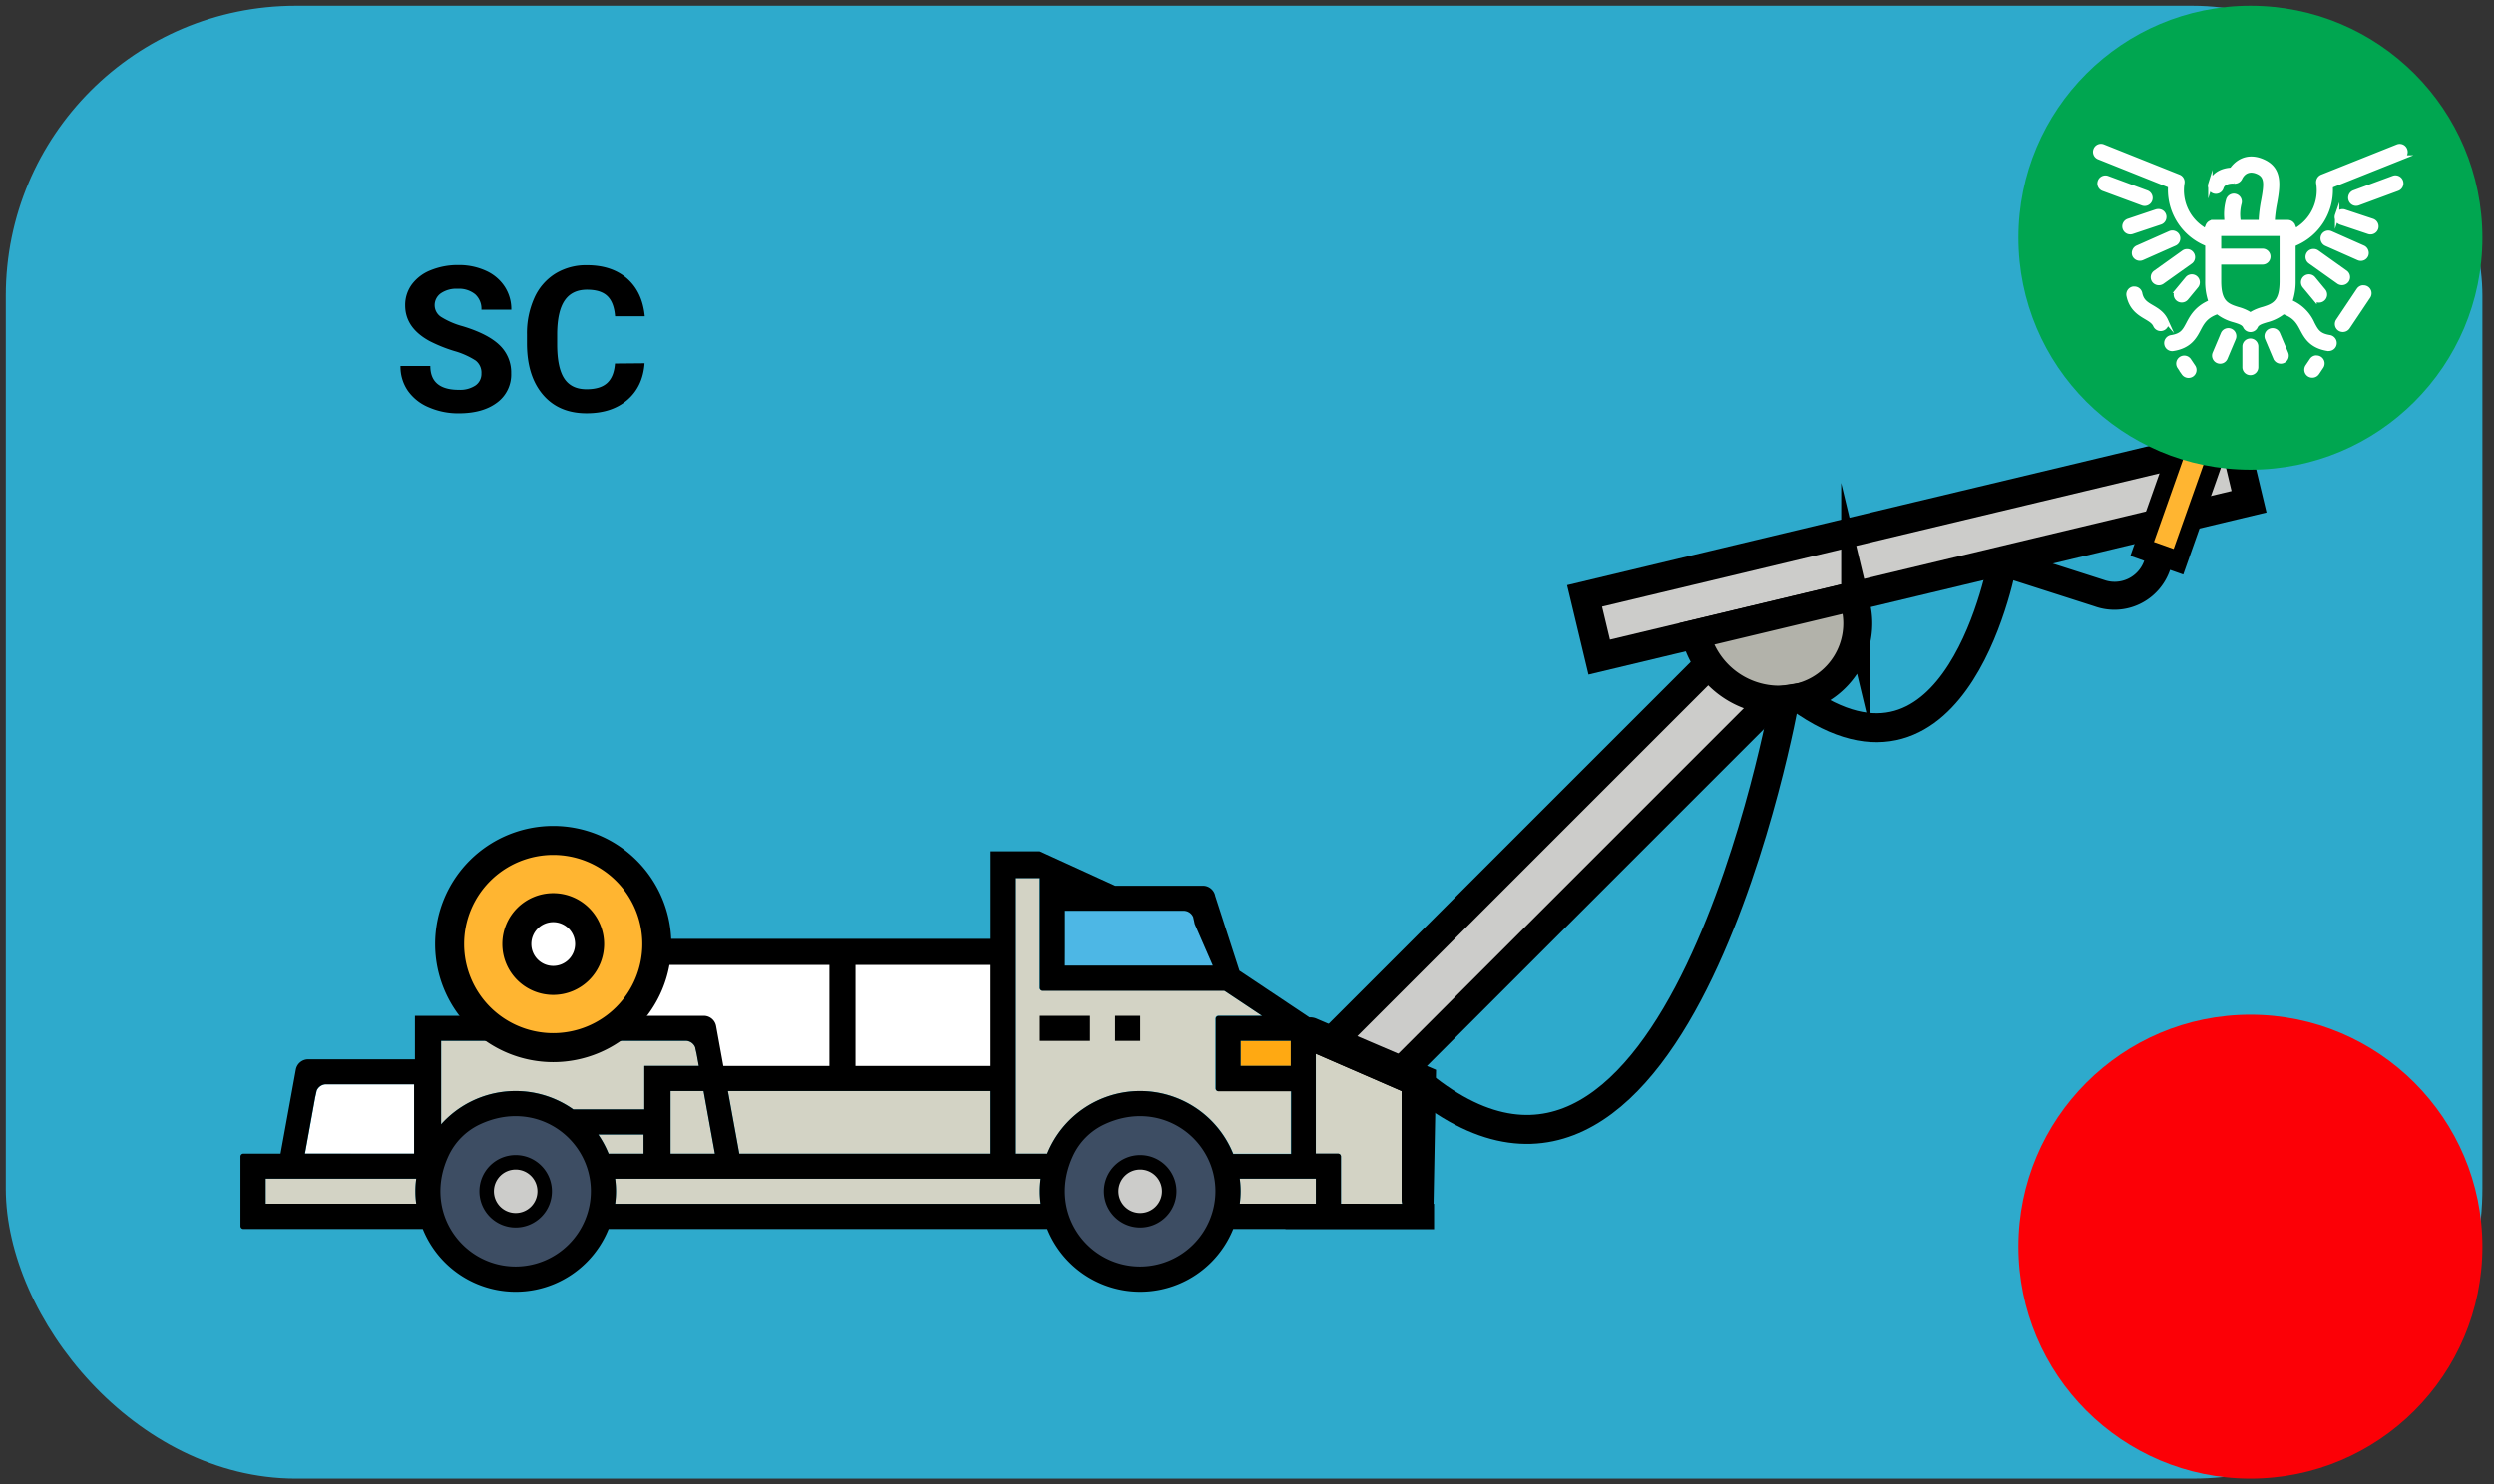 <svg xmlns="http://www.w3.org/2000/svg" viewBox="0 0 860 512"><rect x="0" y="0" width="860" height="512" fill="#333333" stroke="none"/><defs><style>.cls-1{fill:#2eaacc;}.cls-2,.cls-5{fill:#ccccca;}.cls-10,.cls-11,.cls-13,.cls-2,.cls-5,.cls-9{stroke:#000;}.cls-10,.cls-11,.cls-13,.cls-15,.cls-2,.cls-5,.cls-9{stroke-miterlimit:10;}.cls-10,.cls-11,.cls-13,.cls-2,.cls-9{stroke-width:10px;}.cls-10,.cls-15,.cls-3{fill:#fff;}.cls-4{fill:#3d4d63;}.cls-5{stroke-width:5px;}.cls-6{fill:#d3d3c5;}.cls-7{fill:#4db7e5;}.cls-8{fill:#ffa912;}.cls-12,.cls-9{fill:#ffb531;}.cls-11{fill:#b2b2aa;}.cls-13{fill:none;}.cls-14{fill:#00a650;}.cls-15{stroke:#fff;stroke-width:1.5px;}.cls-16{fill:#fc0006;}</style></defs><title>sc-01-moi-on-off</title><g id="Equipments"><rect class="cls-1" x="2" y="2" width="854" height="508" rx="100"/><path d="M166,128.83a5.24,5.24,0,0,0-2-4.46,27.13,27.13,0,0,0-7.38-3.29,52.13,52.13,0,0,1-8.45-3.4q-8.47-4.58-8.47-12.34a12,12,0,0,1,2.27-7.19,14.81,14.81,0,0,1,6.53-4.94A24.66,24.66,0,0,1,158,91.43a22.3,22.3,0,0,1,9.5,1.94A15.07,15.07,0,0,1,174,98.82a14.22,14.22,0,0,1,2.31,8H166a6.69,6.69,0,0,0-2.15-5.31,8.83,8.83,0,0,0-6.05-1.9,9.43,9.43,0,0,0-5.84,1.59,5,5,0,0,0-2.09,4.19,4.83,4.83,0,0,0,2.44,4.07,27.54,27.54,0,0,0,7.2,3.07q8.74,2.64,12.75,6.53a13,13,0,0,1,4,9.71,12,12,0,0,1-4.89,10.13q-4.89,3.68-13.16,3.68a25.29,25.29,0,0,1-10.46-2.11,16.53,16.53,0,0,1-7.19-5.76,14.66,14.66,0,0,1-2.48-8.47h10.29q0,8.24,9.84,8.24a9.59,9.59,0,0,0,5.71-1.49A4.83,4.83,0,0,0,166,128.83Z"/><path d="M222.27,125.31q-.57,8-5.93,12.64t-14.1,4.62q-9.57,0-15.05-6.45t-5.49-17.68v-3a29.74,29.74,0,0,1,2.53-12.64,18.93,18.93,0,0,1,7.23-8.39,20.22,20.22,0,0,1,10.92-2.93q8.61,0,13.88,4.62t6.08,13H212.09c-.25-3.21-1.15-5.54-2.68-7s-3.88-2.17-7-2.17q-5.13,0-7.67,3.68t-2.62,11.39v3.76q0,8.07,2.45,11.8t7.7,3.72q4.75,0,7.1-2.17t2.68-6.71Z"/><rect class="cls-2" x="528.45" y="190.1" width="24.26" height="209.68" transform="translate(366.88 -295.86) rotate(45)"/><rect class="cls-2" x="650.14" y="74.11" width="21.7" height="230.4" transform="translate(691.34 -497.59) rotate(76.55)"/><polygon class="cls-3" points="214.12 354.69 229.62 328.21 345.47 328.21 345.47 373.41 246.53 371.93 241.03 357.73 214.12 354.69"/><circle class="cls-4" cx="177.82" cy="410.91" r="28.23" transform="translate(-269.86 417.94) rotate(-67.5)"/><path class="cls-5" d="M177.81,400.91a10,10,0,1,0,10,10A10,10,0,0,0,177.81,400.91Z"/><circle class="cls-4" cx="393.22" cy="410.91" r="28.23" transform="translate(-136.89 616.95) rotate(-67.5)"/><path class="cls-5" d="M393.22,400.91a10,10,0,1,0,10,10A10,10,0,0,0,393.22,400.91Z"/><path class="cls-6" d="M221.93,397.94v-6.62H206.3a34.56,34.56,0,0,1,3.56,6.63Z"/><path class="cls-6" d="M212.11,406.59a31.25,31.25,0,0,1,0,8.64H358.92a32,32,0,0,1,0-8.64Z"/><path class="cls-6" d="M152.11,387.8a34.47,34.47,0,0,1,45.64-5.13h24.43v-15H241l-.74-4.08-.53-2.38a3.58,3.58,0,0,0-3-2.19h-84.6Z"/><path class="cls-6" d="M91.6,406.59v8.64h51.92a31.25,31.25,0,0,1,0-8.64Z"/><path class="cls-6" d="M445.11,397.94V376.32h-25a1,1,0,0,1-1-1v-24a1,1,0,0,1,1-1h15l-13-8.65h-62.6a1,1,0,0,1-1-1V302.87H350v95.07h11.19a34.56,34.56,0,0,1,64.1,0Z"/><polygon class="cls-6" points="341.33 397.94 341.33 376.31 251 376.31 254.94 397.94 341.33 397.94"/><path class="cls-3" d="M142.83,397.94V374h-30.6a3.58,3.58,0,0,0-3,2.19l-.53,2.38-3.51,19.35Z"/><polygon class="cls-6" points="231.22 397.94 246.53 397.94 242.6 376.31 231.22 376.31 231.22 397.94"/><path class="cls-7" d="M367.27,327v6.11h51l-6.24-14.34-.53-2.39a3.58,3.58,0,0,0-3-2.19H367.27Z"/><path class="cls-6" d="M483.35,376.34l-28.66-12.47-.93-.41v34.48h7.68a1,1,0,0,1,1,1v16.33h21.12a5.37,5.37,0,0,1-.18-1.4V376.34Z"/><path class="cls-6" d="M443.31,415.23h10.45v-8.64H427.52a32,32,0,0,1,0,8.64Z"/><rect class="cls-8" x="427.81" y="359.02" width="17.3" height="8.65"/><rect x="358.62" y="350.37" width="17.3" height="8.65"/><rect x="384.57" y="350.37" width="8.65" height="8.65"/><path d="M495.19,369,454,351.36a5.6,5.6,0,0,0-2.48-.46l-24.12-16.1-8.33-25.75a4.31,4.31,0,0,0-4.25-3.54H384.57l-25.95-11.86H341.33v30.19H226.49v9H286v34.83H249.43l-2.5-13.75a4.31,4.31,0,0,0-4.25-3.55H143.07v15H106.26a4.33,4.33,0,0,0-4.25,3.55l-5.28,29H83.92a1,1,0,0,0-1,1v24a1,1,0,0,0,1,1h61.85a34.55,34.55,0,0,0,64.09,0H361.17a34.56,34.56,0,0,0,64.1,0h18V424h51.24v-8.78h-.18Zm-386.54,9.56.53-2.38a3.58,3.58,0,0,1,3-2.19h30.6v23.92H105.14Zm34.87,36.64H91.6v-8.64h51.92A31.25,31.25,0,0,0,143.52,415.23ZM367.27,327V314.15h41.21a3.58,3.58,0,0,1,3,2.19l.53,2.39,6.24,14.34h-51ZM295,332.84h46.31v34.83H295Zm46.31,43.48v21.62H254.94L251,376.32Zm-94.8,21.62H231.22V376.32H242.6Zm-68.71,38.91c-18.28,0-32.15-18.9-23.12-38.22a22.5,22.5,0,0,1,10.84-10.83c19.32-9,38.22,4.83,38.22,23.11A26,26,0,0,1,177.82,436.85Zm19.93-54.18h0a34.47,34.47,0,0,0-45.64,5.13V359h84.6a3.58,3.58,0,0,1,3,2.19l.53,2.38.74,4.08H222.18v15H197.75Zm8.55,8.64h15.63v6.62H209.86A34.56,34.56,0,0,0,206.3,391.31Zm152.62,23.92H212.11a31.25,31.25,0,0,0,0-8.64H358.92A32,32,0,0,0,358.92,415.23Zm34.3,21.62c-18.28,0-32.14-18.9-23.11-38.22a22.44,22.44,0,0,1,10.83-10.83c19.32-9,38.22,4.83,38.22,23.11A26,26,0,0,1,393.22,436.85Zm0-60.54a34.57,34.57,0,0,0-32.05,21.63H350V302.87h8.64v37.89a1,1,0,0,0,1,1h62.6l13,8.65h-15a1,1,0,0,0-1,1v24a1,1,0,0,0,1,1h25v21.62H425.27A34.57,34.57,0,0,0,393.22,376.31ZM445.11,359v8.65h-17.3V359Zm8.65,56.21H427.52a32,32,0,0,0,0-8.64h26.24Zm8.65,0V398.9a1,1,0,0,0-1-1h-7.68V363.46l.93.41,28.66,12.47v37.49a5.37,5.37,0,0,0,.18,1.4Z"/><path class="cls-9" d="M190.76,289.89a35.73,35.73,0,1,0,35.73,35.73A35.73,35.73,0,0,0,190.76,289.89Z"/><path class="cls-10" d="M190.76,313.07a12.55,12.55,0,1,0,12.55,12.55A12.55,12.55,0,0,0,190.76,313.07Z"/><path class="cls-11" d="M587.35,211.79h56a0,0,0,0,1,0,0v3.26A26.39,26.39,0,0,1,617,241.45h0a29.65,29.65,0,0,1-29.65-29.65v0a0,0,0,0,1,0,0Z" transform="translate(-35.84 149.37) rotate(-13.45)"/><path d="M769.51,136.42l5.23-14.79-9.11-3.22L760.4,133.2l-4.55-1.6L734.6,191.74l4.78,1.69a10.81,10.81,0,0,1-13.86,6.62l-33.45-10.71-3.22,9.1,33.45,10.72a20.29,20.29,0,0,0,26-12.59l4.55,1.61L774.06,138Z"/><path class="cls-12" d="M749.53,189.34,766,142.85l-6.83-2.42-16.43,46.5Z"/><path class="cls-13" d="M690.65,193.37s-15.22,86.92-70.25,47.29l-5,.75S578.88,446.63,489.89,374"/><g id="moi"><circle class="cls-14" cx="776" cy="82" r="80"/><g id="eagle"><path class="cls-15" d="M777.43,118.15a2,2,0,0,0-3.45,1.43v7.09a2,2,0,1,0,4,0v-7.09A2,2,0,0,0,777.43,118.15Z"/><path class="cls-15" d="M788.33,121.91l-2.84-6.73a2,2,0,0,0-1.87-1.23,2,2,0,0,0-.78.16,2,2,0,0,0-1.07,2.65l2.84,6.72a2,2,0,1,0,3.72-1.57Z"/><path class="cls-15" d="M770.25,115.21a2,2,0,0,0-1.09-1.1h0a2,2,0,0,0-.79-.16,2.06,2.06,0,0,0-.76.15,2,2,0,0,0-1.1,1.08l-2.84,6.73a2,2,0,0,0,0,1.55,2,2,0,0,0,1.09,1.1,2,2,0,0,0,2.64-1.08l2.84-6.72A2,2,0,0,0,770.25,115.21Z"/><path class="cls-15" d="M817,100.79a2,2,0,0,0-.85-1.28h0a2,2,0,0,0-1.13-.34,2.56,2.56,0,0,0-.39,0,2,2,0,0,0-1.29.86l-7.11,10.62a2,2,0,0,0,.55,2.8,2.07,2.07,0,0,0,2.81-.55l7.11-10.62A2,2,0,0,0,817,100.79Z"/><path class="cls-15" d="M800.81,125a2,2,0,0,0-.86-1.29h0a2,2,0,0,0-1.12-.34,1.81,1.81,0,0,0-.4,0,2,2,0,0,0-1.28.86l-1.47,2.19a2,2,0,0,0,.56,2.8,2.06,2.06,0,0,0,2.8-.55l1.47-2.19A2,2,0,0,0,800.81,125Z"/><path class="cls-15" d="M754.85,124.31a2,2,0,0,0-1.68-.89,2,2,0,0,0-1.12.34,2,2,0,0,0-.55,2.8l1.46,2.19a2.07,2.07,0,0,0,2.8.55,2,2,0,0,0,.56-2.8Z"/><path class="cls-15" d="M746.89,110.62c-1.11-2.45-3.09-3.62-4.83-4.65-2-1.16-3.55-2.09-4.09-4.76a2,2,0,0,0-2-1.62,1.87,1.87,0,0,0-.4,0A2,2,0,0,0,734,102c.9,4.44,3.85,6.17,6,7.44,1.46.87,2.62,1.55,3.2,2.83a2,2,0,1,0,3.68-1.66Z"/><path class="cls-15" d="M829.34,53.19a2,2,0,0,0,0-1.55h0a2,2,0,0,0-1.07-1.1,2,2,0,0,0-1.55,0l-26.05,10.4a2.06,2.06,0,0,0-1.23,2.26A15.83,15.83,0,0,1,793,78.55l-1.54,1.09-.71-1.75a2,2,0,0,0-1.88-1.27h-5.24l.11-1.6a48.78,48.78,0,0,1,.75-5.19c1.18-6.55,1.62-11.75-4.39-14.28-5.62-2.37-9,.94-10.2,2.48l-.4.5-.64.07c-2,.2-5.5,1.11-6.68,4.93A2,2,0,1,0,766,64.72c.68-2.23,3.73-2.22,4.45-2.1a2.09,2.09,0,0,0,2-1.19c1.18-2.44,3.43-3.25,6-2.16,3.34,1.4,3,4.34,2,9.84a47.28,47.28,0,0,0-.82,6.09l-.07,1.42h-7.65l-.13-1.35a14.69,14.69,0,0,1,.41-5.07,2,2,0,0,0-1.3-2.56,2,2,0,0,0-1.54.13,2,2,0,0,0-1,1.18,17.88,17.88,0,0,0-.65,6.08l.1,1.59h-4.66a2,2,0,0,0-1.87,1.27l-.71,1.75L759,78.55a15.78,15.78,0,0,1-6.49-15.35,2,2,0,0,0-1.23-2.28l-26.05-10.4a2,2,0,0,0-1.55,0,2,2,0,0,0-1.07,1.1,2,2,0,0,0,1.12,2.63l24.57,9.82,0,1a20.12,20.12,0,0,0,12,18.81l.85.4V97a20.56,20.56,0,0,0,.77,5.93l.36,1.21-1.13.56c-3.93,2-5.4,4.76-6.58,7-1.34,2.53-2.14,4.06-5.87,4.66a2,2,0,0,0-1.32.82,2,2,0,0,0-.35,1.5,2,2,0,0,0,2.34,1.67c5.69-.92,7.4-4.16,8.77-6.76,1.16-2.2,2.25-4.27,5.68-5.67l.8-.33.69.53a15.58,15.58,0,0,0,5.13,2.36c1.86.57,3.2,1,3.73,2.15A2,2,0,0,0,776,113.8a2,2,0,0,0,1.83-1.18c.54-1.17,1.88-1.58,3.74-2.15a15.37,15.37,0,0,0,5.13-2.36l.69-.53.8.33c3.42,1.4,4.52,3.47,5.67,5.66,1.38,2.61,3.09,5.85,8.81,6.77a1.66,1.66,0,0,0,.32,0,2,2,0,0,0,1.64-3.21,2.08,2.08,0,0,0-1.32-.81c-3.73-.6-4.54-2.13-5.87-4.67a14.31,14.31,0,0,0-6.58-7l-1.13-.56.36-1.21a20.56,20.56,0,0,0,.77-5.93V84.33l.85-.41a20.11,20.11,0,0,0,12-18.8l0-1,24.57-9.81A2.06,2.06,0,0,0,829.34,53.19ZM786.81,97c0,7.13-2.43,8.39-6.43,9.61h0a15.62,15.62,0,0,0-3.61,1.44l-.77.47-.78-.47a15.28,15.28,0,0,0-3.6-1.44c-4-1.23-6.44-2.49-6.44-9.62V90.52h15a2,2,0,0,0,0-4h-15V80.66h21.63Z"/><path class="cls-15" d="M755.77,87.52a2,2,0,0,0-1.65-.85,2,2,0,0,0-1.17.38h0L743.22,94a2,2,0,0,0-.47,2.81,2.08,2.08,0,0,0,2.82.48l9.73-6.92A2,2,0,0,0,755.77,87.52Z"/><path class="cls-15" d="M750.92,83a2,2,0,0,0,0-1.55,2,2,0,0,0-1.12-1.06,2.06,2.06,0,0,0-.73-.14,2,2,0,0,0-.82.18h0L737.1,85.37A2,2,0,0,0,736,86.49a2,2,0,0,0,0,1.55,2.06,2.06,0,0,0,2.67,1l11.11-4.93A2,2,0,0,0,750.92,83Z"/><path class="cls-15" d="M744.81,76.79a2,2,0,0,0-.64-3.93,2,2,0,0,0-.64.1l-9.61,3.23A2,2,0,0,0,735.21,80Z"/><path class="cls-15" d="M724.09,62.59a2,2,0,0,0,1.2,2.59l13.53,5a2,2,0,0,0,1.39-3.79l-13.53-5a1.86,1.86,0,0,0-.69-.12A2,2,0,0,0,724.09,62.59Z"/><path class="cls-15" d="M754.23,96.11l-3.48,4.21a2,2,0,0,0,.27,2.84,2.07,2.07,0,0,0,2.85-.27l3.47-4.2a2,2,0,1,0-3.11-2.58Z"/><path class="cls-15" d="M796.7,90.34l9.73,6.92a2.08,2.08,0,0,0,2.82-.48,2,2,0,0,0-.48-2.82L799,87a2,2,0,0,0-1.16-.37,2,2,0,0,0-1.18,3.67Z"/><path class="cls-15" d="M802.14,84.13l11.12,4.93a2,2,0,0,0,2.66-1,2,2,0,0,0,0-1.55,2,2,0,0,0-1.06-1.12l-11.12-4.93a2,2,0,0,0-2.66,1,2,2,0,0,0,0,1.55A2,2,0,0,0,802.14,84.13Z"/><path class="cls-15" d="M805.91,74.23a2,2,0,0,0,1.28,2.56l9.6,3.23a2,2,0,1,0,1.29-3.83L808.47,73a2,2,0,0,0-2.56,1.27Z"/><path class="cls-15" d="M810.59,68.94a2,2,0,0,0,2.59,1.2l13.53-5a2,2,0,0,0-1.39-3.79l-13.53,5A2,2,0,0,0,810.59,68.94Z"/><path class="cls-15" d="M797.77,96.11a2,2,0,0,0-3.12,2.58l3.48,4.2a2,2,0,0,0,2.84.28,2,2,0,0,0,.27-2.85Z"/></g></g><g id="moi-2" data-name="moi"><circle class="cls-16" cx="776" cy="430" r="80"/></g></g></svg>